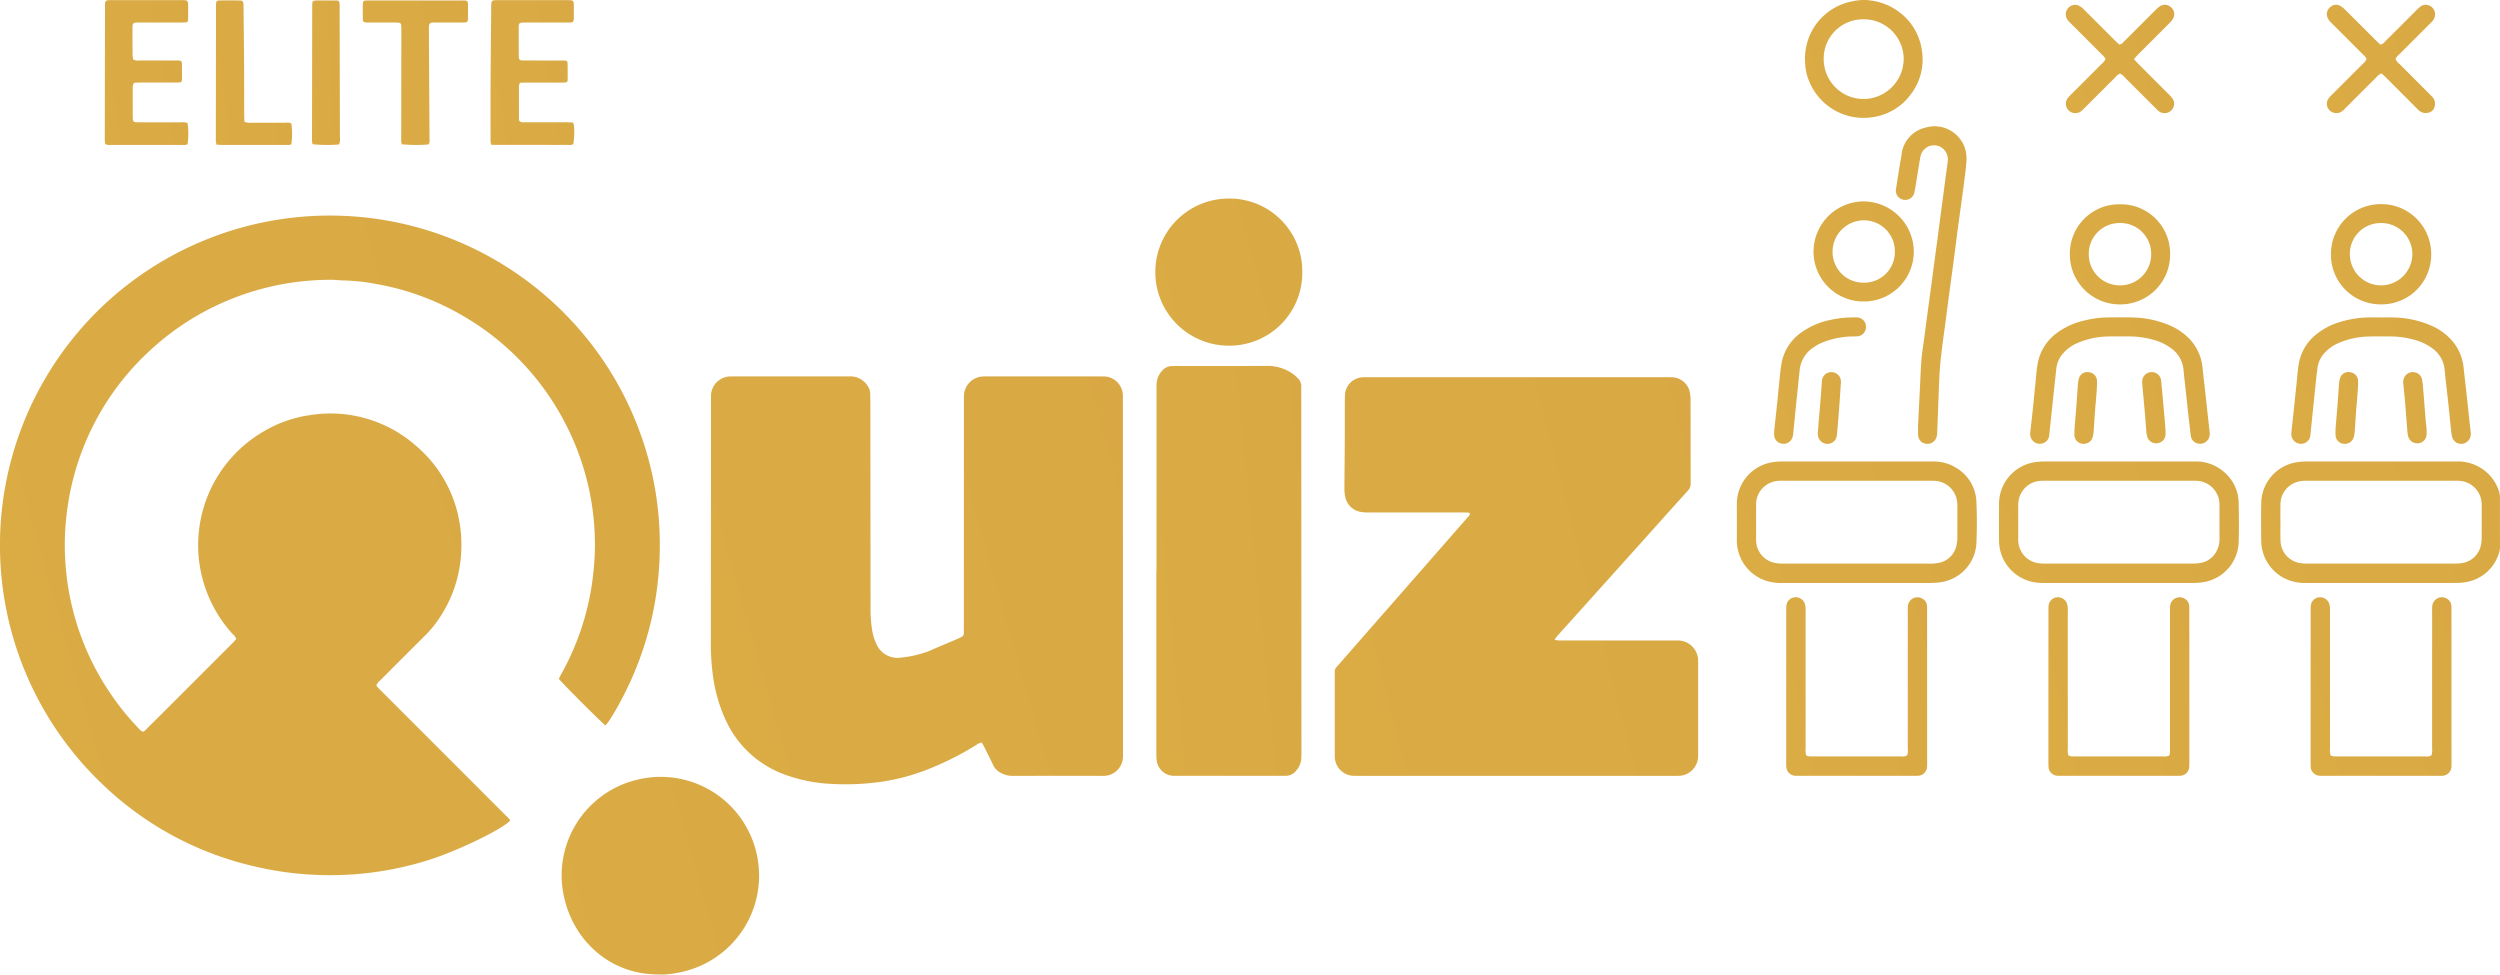 <svg xmlns="http://www.w3.org/2000/svg" xmlns:xlink="http://www.w3.org/1999/xlink" width="557.505" height="217.329" viewBox="0 0 557.505 217.329">
  <defs>
    <linearGradient id="linear-gradient" x1="9.879" y1="-3.743" x2="-2.949" y2="-0.127" gradientUnits="objectBoundingBox">
      <stop offset="0" stop-color="#c98d48"/>
      <stop offset="1" stop-color="#dfb343"/>
    </linearGradient>
  </defs>
  <g id="splash_logo" transform="translate(1215.929 -7157.749)">
    <path id="Path_2347" data-name="Path 2347" d="M-1760.68-2719.409c-1.062-.011-2.437-.052-3.156-.125-9.2-.761-16.683-7.508-18.879-16.775a21.916,21.916,0,0,1,15.932-26.479,21.924,21.924,0,0,1,26.9,16.351,22,22,0,0,1-17.095,26.538A22.693,22.693,0,0,1-1760.68-2719.409Z" transform="translate(692.664 10094.487)" fill="url(#linear-gradient)"/>
    <path id="Path_2348" data-name="Path 2348" d="M2202.157-5247.335a13.119,13.119,0,0,1,6.149,2.467,12.827,12.827,0,0,1,5.2,8.669,12.738,12.738,0,0,1-2.627,9.974,12.6,12.6,0,0,1-7.784,4.8,13.086,13.086,0,0,1-14.68-7.8,11.4,11.4,0,0,1-.946-4.139,13.233,13.233,0,0,1,.7-5.34,12.92,12.92,0,0,1,9.765-8.443,11.809,11.809,0,0,1,2.184-.3A9.583,9.583,0,0,1,2202.157-5247.335Zm-1.646,4.185a8.753,8.753,0,0,0-8.9,8.849,8.9,8.9,0,0,0,8.989,8.922,9,9,0,0,0,8.848-8.957A8.874,8.874,0,0,0,2200.51-5243.15Z" transform="translate(-3000.849 12405.206)" fill="url(#linear-gradient)"/>
    <path id="Path_2349" data-name="Path 2349" d="M-3442.175-4442.552c-.783-.551-9.754-9.508-10.389-10.386.117-.245.231-.526.378-.788a58.772,58.772,0,0,0,6.381-16.889,60.2,60.2,0,0,0,1.114-7.994,54.273,54.273,0,0,0,.157-5.538,58.729,58.729,0,0,0-6.788-26.133,58.887,58.887,0,0,0-22.74-23.675,58.212,58.212,0,0,0-19.313-7.051,45.424,45.424,0,0,0-7.338-.784c-.884-.013-1.767-.141-2.65-.134a59.453,59.453,0,0,0-27.136,6.5,58.711,58.711,0,0,0-13.041,9.076,58.609,58.609,0,0,0-17.674,30.238,58.8,58.8,0,0,0-1.3,8.315,55.525,55.525,0,0,0-.121,8.423,58.62,58.62,0,0,0,9.939,29.51,57.406,57.406,0,0,0,6.446,7.991,2,2,0,0,0,.931.726c.4-.1.655-.461.948-.751q2.911-2.889,5.809-5.79,6.578-6.573,13.152-13.149c.322-.322.625-.664.9-.956a2.175,2.175,0,0,0-.762-1.1,29.205,29.205,0,0,1-6.427-11.234,28.78,28.78,0,0,1-1.261-10.144,29.332,29.332,0,0,1,14.65-23.893,27.843,27.843,0,0,1,10.292-3.591,28.841,28.841,0,0,1,23.8,7.021,28.551,28.551,0,0,1,9.474,16.764,29.307,29.307,0,0,1,.4,6.781,28.735,28.735,0,0,1-4.5,14.136,24.722,24.722,0,0,1-3.514,4.42q-5.046,5-10.047,10.047a2.608,2.608,0,0,0-.869,1.1,4.208,4.208,0,0,0,.319.444c.261.283.538.551.81.823q13.927,13.926,27.853,27.854a3.959,3.959,0,0,1,.893,1.017c-1.906,2.054-12.33,7.05-18.654,8.954a73.3,73.3,0,0,1-39,1.133,72.121,72.121,0,0,1-33.437-18.313,73.57,73.57,0,0,1-1.26-105.076,73.658,73.658,0,0,1,105.5,1.313,73.054,73.054,0,0,1,15.281,24.143,72.8,72.8,0,0,1,4.861,29.291,72.514,72.514,0,0,1-6.419,27.36C-3438.389-4448.395-3441.165-4443.493-3442.175-4442.552Z" transform="translate(2361.262 11762.07)" fill="url(#linear-gradient)"/>
    <path id="Path_2350" data-name="Path 2350" d="M-1246.634-3960.966a2.631,2.631,0,0,0-1.241.576,67.615,67.615,0,0,1-11.034,5.522,46.97,46.97,0,0,1-10.935,2.781,56.542,56.542,0,0,1-10.259.361,34.864,34.864,0,0,1-10.272-2.011,23.151,23.151,0,0,1-13.353-12.228,34.265,34.265,0,0,1-2.818-9.72,53.313,53.313,0,0,1-.494-8.059q.022-26.569.032-53.137c0-.539.017-1.079.007-1.617a4.4,4.4,0,0,1,3.88-4.073c.344-.034.692-.026,1.039-.026q12.824,0,25.648,0a6.631,6.631,0,0,1,1.381.068,4.654,4.654,0,0,1,3.153,2.329,2.966,2.966,0,0,1,.4,1.431c.015.616.032,1.232.033,1.848q.022,22.871.045,45.744a29.65,29.65,0,0,0,.357,5.177,11.407,11.407,0,0,0,.943,3.081,5.137,5.137,0,0,0,5.459,3.032,24.6,24.6,0,0,0,6.063-1.377c.469-.168.913-.4,1.373-.6,1.594-.676,3.192-1.346,4.785-2.024.425-.181.838-.389,1.258-.58a.906.906,0,0,0,.557-.922c-.006-.462.006-.924.006-1.386q.011-24.951.021-49.9c0-.578-.013-1.156.009-1.733a4.423,4.423,0,0,1,4.044-4.168c.384-.025.77-.018,1.155-.018h25.186c.27,0,.54.014.809,0a4.314,4.314,0,0,1,4.24,4.174c0,.462.006.924.006,1.386q.013,38.986.025,77.972c0,.5.013,1-.017,1.5a4.314,4.314,0,0,1-4.145,4.038c-.193,0-.385,0-.578,0-6.585,0-13.171-.011-19.756.011a5.584,5.584,0,0,1-2.967-.789,3.763,3.763,0,0,1-1.522-1.684c-.652-1.394-1.351-2.766-2.038-4.143C-1246.283-3960.4-1246.45-3960.651-1246.634-3960.966Z" transform="translate(249.63 11284.287)" fill="url(#linear-gradient)"/>
    <path id="Path_2351" data-name="Path 2351" d="M734.484-3981.608a3.606,3.606,0,0,0,.616.18c.384.021.77.018,1.155.018h24.606c.462,0,.924.013,1.386.008a4.545,4.545,0,0,1,4.278,4.335c-.006.308.005.616.005.924q0,9.876,0,19.751c0,.308-.011.616-.007.924a4.436,4.436,0,0,1-4.215,4.246c-.385.007-.77.007-1.155.007H690.686c-.308,0-.616-.011-.924,0a4.33,4.33,0,0,1-4.261-4.165c-.009-.308-.011-.616-.012-.924q0-8.721,0-17.441c0-.231.011-.462,0-.693a1.406,1.406,0,0,1,.406-1.042c.518-.57,1.015-1.158,1.522-1.738q7.989-9.125,15.978-18.25,5.783-6.6,11.565-13.209c.268-.307.627-.568.673-.975-.13-.282-.339-.269-.521-.277-.384-.017-.77-.015-1.155-.015q-10.513,0-21.025-.007a8.015,8.015,0,0,1-1.831-.161,4.223,4.223,0,0,1-3.277-3.355,8.212,8.212,0,0,1-.181-1.947c.013-3.426.063-6.852.082-10.277.017-3.042.008-6.083.014-9.125,0-.5.022-1,.038-1.5a4.143,4.143,0,0,1,3.846-3.781c.423-.006.847-.021,1.27-.021h66.773c.423,0,.847.021,1.27.025a4.179,4.179,0,0,1,3.668,3.041,8.454,8.454,0,0,1,.23,1.826c.019,6.276.009,12.551.027,18.827a2.147,2.147,0,0,1-.594,1.553q-4.958,5.483-9.884,11-7.757,8.635-15.518,17.269c-1.184,1.317-2.374,2.629-3.555,3.949C735.061-3982.352,734.837-3982.047,734.484-3981.608Z" transform="translate(-1603.766 11281.98)" fill="url(#linear-gradient)"/>
    <path id="Path_2352" data-name="Path 2352" d="M115.741-4030.346q0-20.041,0-40.083c0-.539,0-1.078.019-1.617a4.612,4.612,0,0,1,1.133-2.842,2.978,2.978,0,0,1,2.3-1.153c.269-.008.539-.015.808-.016,6.932,0,13.864.016,20.8-.01a9.6,9.6,0,0,1,5.568,1.946,6.973,6.973,0,0,1,.853.776,2.52,2.52,0,0,1,.805,1.964c-.026,1,0,2,0,3q.018,38.985.035,77.97c0,.616,0,1.233-.033,1.847a4.571,4.571,0,0,1-1.2,2.813,2.965,2.965,0,0,1-2.326,1.093c-.308,0-.616,0-.924,0H119.889a3.924,3.924,0,0,1-4.135-3.767c-.059-.611-.05-1.23-.05-1.846q0-20.041,0-40.083Z" transform="translate(-1073.766 11315.417)" fill="url(#linear-gradient)"/>
    <path id="Path_2353" data-name="Path 2353" d="M145.268-4594.165a16.236,16.236,0,0,1-16.361,16.351,16.378,16.378,0,0,1-16.412-16.452,16.371,16.371,0,0,1,16.4-16.355A16.236,16.236,0,0,1,145.268-4594.165Z" transform="translate(-1070.783 11812.646)" fill="url(#linear-gradient)"/>
    <path id="Path_2354" data-name="Path 2354" d="M2833.386-3743.826q-8.313,0-16.626,0a11.25,11.25,0,0,1-3.415-.466,9.443,9.443,0,0,1-6.627-8.929q-.036-4.156,0-8.312a9.385,9.385,0,0,1,7.964-9.232,14.308,14.308,0,0,1,1.835-.16q16.915-.015,33.83-.008a9.553,9.553,0,0,1,7.081,2.848,9.152,9.152,0,0,1,2.732,6.427c.06,2.846.083,5.7,0,8.542a9.361,9.361,0,0,1-7.857,9.1,16.319,16.319,0,0,1-2.41.183C2844.394-3743.818,2838.89-3743.826,2833.386-3743.826Zm.074-4.331q8.084,0,16.169,0a13.308,13.308,0,0,0,1.84-.115,4.941,4.941,0,0,0,3.678-2.513,5.684,5.684,0,0,0,.734-2.989q0-3.579,0-7.159c0-.154,0-.308-.006-.462a5.282,5.282,0,0,0-5.138-5.221c-.269-.017-.539-.012-.808-.012q-16.515,0-33.031,0c-.308,0-.617,0-.923.023a5.24,5.24,0,0,0-4.9,4.449,6.921,6.921,0,0,0-.074,1.15q-.008,3.637,0,7.274c0,.116,0,.231,0,.347a5.221,5.221,0,0,0,4.786,5.175c.5.044,1,.054,1.5.054Q2825.376-3748.154,2833.461-3748.157Z" transform="translate(-3576.857 11031.587)" fill="url(#linear-gradient)"/>
    <path id="Path_2355" data-name="Path 2355" d="M1996.364-3743.825q-8.371,0-16.742,0a11.422,11.422,0,0,1-3.192-.416,9.458,9.458,0,0,1-6.8-9.028q.023-4.1,0-8.2a9.409,9.409,0,0,1,7.9-9.285,13.21,13.21,0,0,1,1.834-.171q17.031-.015,34.062,0a9.42,9.42,0,0,1,5.057,1.378,9.214,9.214,0,0,1,4.582,7.828c.117,2.881.114,5.775.009,8.657a9.325,9.325,0,0,1-8.021,9.069,19.682,19.682,0,0,1-2.3.159Q2004.562-3743.812,1996.364-3743.825Zm.022-22.807h-16.169c-.385,0-.771-.012-1.155.014a5.4,5.4,0,0,0-3.281,1.259,5.179,5.179,0,0,0-1.854,4.067c-.007,2.117,0,4.234,0,6.351,0,.578-.017,1.156.01,1.732a5.161,5.161,0,0,0,4.491,4.952,9.845,9.845,0,0,0,1.38.1q16.573.008,33.147,0a7.835,7.835,0,0,0,1.606-.144,4.986,4.986,0,0,0,4.059-3.936,7.961,7.961,0,0,0,.179-1.831c.021-2.194.011-4.388.011-6.582,0-.308.005-.617-.02-.923a5.279,5.279,0,0,0-5.2-5.044c-.384-.02-.77-.01-1.155-.01Z" transform="translate(-2798.242 11031.586)" fill="url(#linear-gradient)"/>
    <path id="Path_2356" data-name="Path 2356" d="M3670.492-3743.834q-8.317,0-16.635,0a11.014,11.014,0,0,1-3.525-.516,9.465,9.465,0,0,1-6.47-8.822c-.03-2.81-.052-5.622.008-8.432a9.348,9.348,0,0,1,7.92-9.162,15.314,15.314,0,0,1,1.95-.168q16.867-.015,33.733-.008a9.641,9.641,0,0,1,7.095,2.831,9.31,9.31,0,0,1,2.2,3.49,4.939,4.939,0,0,1,.336,1.688q-.005,5.484.008,10.969a5.035,5.035,0,0,1-.385,1.911,9.241,9.241,0,0,1-7.3,6.027,13.165,13.165,0,0,1-2.3.18Q3678.81-3743.819,3670.492-3743.834Zm.107-22.807h-5.659q-5.486,0-10.972,0a6.883,6.883,0,0,0-2.274.323,5.2,5.2,0,0,0-3.538,4.922c-.036,1.539-.009,3.079-.008,4.619,0,1.155-.028,2.311.014,3.464a5.185,5.185,0,0,0,4.632,5.073,9.839,9.839,0,0,0,1.267.073q16.515.006,33.031,0a10.305,10.305,0,0,0,1.608-.124,5.048,5.048,0,0,0,4.131-3.86,8.209,8.209,0,0,0,.189-1.714c.023-2.155.012-4.311.013-6.467,0-.346.008-.693-.006-1.039a5.277,5.277,0,0,0-5.1-5.252c-.383-.026-.77-.014-1.155-.015Z" transform="translate(-4355.535 11031.595)" fill="url(#linear-gradient)"/>
    <path id="Path_2357" data-name="Path 2357" d="M3806.526-3302.184a2.3,2.3,0,0,0,.5.179,7.382,7.382,0,0,0,.922.036q9.816,0,19.633,0a2.049,2.049,0,0,0,1.446-.249,3.565,3.565,0,0,0,.125-1.48q.01-15.3.009-30.6a8.848,8.848,0,0,1,.034-1.268,2.15,2.15,0,0,1,3.131-1.649,1.943,1.943,0,0,1,1.118,1.639c.027.344.027.692.027,1.038q.005,16.975.007,33.949c0,.308-.014.616-.014.923a2.1,2.1,0,0,1-2,2.011c-.269.019-.539.014-.808.014q-12.935,0-25.87,0a5.936,5.936,0,0,1-.921-.033,2.07,2.07,0,0,1-1.776-1.854c-.012-.346-.026-.692-.026-1.038q0-16.974.006-33.948c0-.346-.006-.695.027-1.038a2.083,2.083,0,0,1,1.748-1.884,2.143,2.143,0,0,1,2.279,1.208,3.349,3.349,0,0,1,.243,1,10.438,10.438,0,0,1,.017,1.154q0,15.185.006,30.369A3.739,3.739,0,0,0,3806.526-3302.184Z" transform="translate(-4502.718 10628.398)" fill="url(#linear-gradient)"/>
    <path id="Path_2358" data-name="Path 2358" d="M2969.155-3302.145a3.766,3.766,0,0,0,.623.172,8.238,8.238,0,0,0,.923.022q9.7,0,19.4,0a3.12,3.12,0,0,0,1.531-.194,4.149,4.149,0,0,0,.13-.629c.024-.383.013-.769.013-1.154q0-15.185.005-30.37a8.88,8.88,0,0,1,.033-1.268,2.141,2.141,0,0,1,3.336-1.5,1.913,1.913,0,0,1,.913,1.527c.026.422.03.846.03,1.269q.005,16.744.007,33.487c0,.385.008.771-.025,1.154a2.085,2.085,0,0,1-2.02,1.99c-.268.023-.539.013-.808.013h-25.755c-.308,0-.617.01-.923-.019a2.087,2.087,0,0,1-1.871-1.888c-.017-.345-.03-.692-.03-1.038q0-16.975.008-33.949a10.075,10.075,0,0,1,.031-1.038,2.077,2.077,0,0,1,1.764-1.868,2.149,2.149,0,0,1,2.218,1.129,3.625,3.625,0,0,1,.286,1.1,9.167,9.167,0,0,1,.016,1.153q0,15.185.007,30.369A3.333,3.333,0,0,0,2969.155-3302.145Z" transform="translate(-3723.797 10628.382)" fill="url(#linear-gradient)"/>
    <path id="Path_2359" data-name="Path 2359" d="M2131.75-3302.187a2.36,2.36,0,0,0,.5.175,7.478,7.478,0,0,0,.922.036q9.817,0,19.633,0a2.06,2.06,0,0,0,1.448-.248,3.428,3.428,0,0,0,.129-1.478q.01-15.3.009-30.6a9.849,9.849,0,0,1,.028-1.269,2.144,2.144,0,0,1,3.416-1.464,1.908,1.908,0,0,1,.833,1.453c.025.383.027.769.027,1.154q0,16.859.006,33.718c0,.346.009.694-.018,1.039a2.089,2.089,0,0,1-2,2.009c-.267.024-.538.014-.808.014h-25.87a7.485,7.485,0,0,1-.808-.017,2.068,2.068,0,0,1-1.884-1.872,8.647,8.647,0,0,1-.042-1.037q0-16.974.007-33.949c0-.346.021-.692.034-1.038a2.063,2.063,0,0,1,1.865-1.9,2.121,2.121,0,0,1,2.209,1.332,3.724,3.724,0,0,1,.2,1.009c.034.382.012.769.012,1.154q0,15.127.008,30.254A3.64,3.64,0,0,0,2131.75-3302.187Z" transform="translate(-2944.875 10628.404)" fill="url(#linear-gradient)"/>
    <path id="Path_2360" data-name="Path 2360" d="M-2010.5-5212.02a4.93,4.93,0,0,1-.146-.665c-.021-.346-.012-.692-.012-1.039,0-4.233-.012-8.468.011-12.7.03-5.5.088-11.006.139-16.509.011-1.228.106-1.336,1.307-1.337q7.911-.012,15.822,0c.077,0,.154,0,.231,0,.922.04,1.043.151,1.057,1.105.015,1.04.014,2.079-.01,3.118-.014.583-.182.725-.78.756-.307.016-.616.008-.924.008q-4.562,0-9.124,0c-1.4,0-1.44.042-1.444,1.41,0,1.887.005,3.772.01,5.658,0,.154,0,.308.007.462.042.791.153.926.981.93,2.733.017,5.467.009,8.2.011.346,0,.694-.008,1.039.014.469.029.65.174.659.625q.037,1.846.011,3.694c0,.386-.19.539-.589.57-.306.024-.615.019-.923.019q-3.869,0-7.738,0c-.457,0-.914.027-1.4.042a2.822,2.822,0,0,0-.206.7c-.008,2.5,0,5,.01,7.5a1.231,1.231,0,0,0,.082.313,1.145,1.145,0,0,0,.974.294c.847.01,1.694.006,2.541.006q3.523,0,7.045,0c.458,0,.915.034,1.4.053a3.465,3.465,0,0,1,.223.686,16.3,16.3,0,0,1-.169,4.156,2.305,2.305,0,0,1-1.212.145c-2.194.008-4.389,0-6.583,0q-4.562,0-9.124,0C-2009.555-5211.986-2009.974-5212.006-2010.5-5212.02Z" transform="translate(904.121 12402.055)" fill="url(#linear-gradient)"/>
    <path id="Path_2361" data-name="Path 2361" d="M-3236.05-5225.852a1.892,1.892,0,0,0-.3,1.249c0,2.079,0,4.157.01,6.235.009,1.244.085,1.324,1.306,1.328,3.2.011,6.39,0,9.585.008a2.591,2.591,0,0,1,1.323.159,16.4,16.4,0,0,1,0,4.751,2.559,2.559,0,0,1-1.215.127q-4.388.01-8.777,0c-2.348,0-4.7,0-7.045,0a2.738,2.738,0,0,1-1.3-.155,5.289,5.289,0,0,1-.107-.644c-.02-.384-.011-.769-.01-1.154q.023-14.375.046-28.751c0-1.578,0-1.582,1.614-1.583q7.679,0,15.359,0c1.568,0,1.569.007,1.57,1.624,0,.885.01,1.771-.012,2.656-.013.53-.168.667-.707.7-.307.019-.616.01-.924.011h-8.777c-.269,0-.539,0-.808,0-1.031.026-1.174.129-1.181,1.111-.014,2.117,0,4.234.026,6.351a4.086,4.086,0,0,0,.166.818,2.9,2.9,0,0,0,1.455.186c2.656.008,5.312,0,7.969,0,1.41,0,1.412.005,1.419,1.391,0,.924.014,1.848,0,2.771-.011.6-.156.724-.766.753-.269.013-.539.006-.808.006q-3.927,0-7.853,0C-3235.215-5225.894-3235.633-5225.867-3236.05-5225.852Z" transform="translate(2050.019 12402.06)" fill="url(#linear-gradient)"/>
    <path id="Path_2362" data-name="Path 2362" d="M2482.711-4774.453c.136-2.711.277-5.517.417-8.321.015-.308.027-.615.043-.923.095-1.806.15-3.615.3-5.416.115-1.377.349-2.745.531-4.117q.417-3.145.836-6.289c.261-1.943.53-3.886.79-5.829.2-1.524.4-3.05.6-4.574.26-1.943.529-3.886.789-5.829.2-1.524.4-3.05.6-4.575.181-1.372.368-2.743.55-4.115q.3-2.286.6-4.573c.187-1.41.385-2.818.564-4.229a3.155,3.155,0,0,0-2.066-3.364,3.086,3.086,0,0,0-3.909,1.927,7.322,7.322,0,0,0-.234,1.012c-.337,2.049-.664,4.1-1,6.148-.062.379-.128.759-.213,1.134a2.085,2.085,0,0,1-2.546,1.742,2.051,2.051,0,0,1-1.562-2.451c.277-1.863.583-3.723.881-5.583.11-.684.236-1.364.35-2.047a6.888,6.888,0,0,1,5.237-5.965,7.13,7.13,0,0,1,9.028,5.056,7.459,7.459,0,0,1,.2,2.171c-.052,1.188-.2,2.375-.346,3.557-.273,2.174-.575,4.344-.869,6.516-.278,2.057-.566,4.113-.838,6.171-.267,2.02-.512,4.043-.78,6.063-.344,2.591-.705,5.18-1.052,7.771-.265,1.981-.515,3.965-.777,5.947-.277,2.1-.58,4.189-.832,6.288-.2,1.641-.386,3.286-.486,4.935-.145,2.381-.21,4.767-.3,7.15-.085,2.153-.158,4.307-.252,6.459a3.525,3.525,0,0,1-.188,1.013,2.077,2.077,0,0,1-2.274,1.382,2,2,0,0,1-1.786-1.953C2482.681-4772.895,2482.711-4773.627,2482.711-4774.453Z" transform="translate(-3270.902 12026.922)" fill="url(#linear-gradient)"/>
    <path id="Path_2363" data-name="Path 2363" d="M3760.3-4231.059c1,0,2-.04,3,.007a22.026,22.026,0,0,1,8.285,1.853,12.647,12.647,0,0,1,5.116,4.025,10.967,10.967,0,0,1,2.027,5.449c.187,1.836.41,3.669.613,5.5.181,1.644.354,3.289.532,4.933.128,1.186.252,2.371.394,3.556a2.875,2.875,0,0,1-.1,1.476,2.155,2.155,0,0,1-2.066,1.391,2.1,2.1,0,0,1-1.976-1.655,11.978,11.978,0,0,1-.208-1.37c-.185-1.759-.35-3.521-.538-5.28-.192-1.8-.4-3.593-.6-5.389-.1-.917-.211-1.835-.29-2.754a6.561,6.561,0,0,0-2.762-4.863,11.8,11.8,0,0,0-4.048-1.916,20.139,20.139,0,0,0-5.474-.734c-1.579.016-3.159-.028-4.736.021a18.007,18.007,0,0,0-6.617,1.439,8.906,8.906,0,0,0-3.172,2.261,5.976,5.976,0,0,0-1.534,3.178c-.171,1.218-.3,2.442-.429,3.666-.224,2.1-.437,4.208-.652,6.312-.172,1.684-.348,3.367-.51,5.052a2.122,2.122,0,0,1-1.009,1.723,2.152,2.152,0,0,1-3.236-1.579,3.031,3.031,0,0,1,0-.691c.175-1.683.362-3.365.54-5.048.2-1.874.39-3.749.589-5.623.162-1.53.256-3.072.512-4.586a10.656,10.656,0,0,1,4.015-6.674,15.371,15.371,0,0,1,5.43-2.738,23.409,23.409,0,0,1,6.488-.955c.808,0,1.617,0,2.426,0Z" transform="translate(-4445.251 11459.602)" fill="url(#linear-gradient)"/>
    <path id="Path_2364" data-name="Path 2364" d="M2946.548-4205.394a2.162,2.162,0,0,1-2.982,2.2,2,2,0,0,1-1.249-1.676c-.17-1.3-.313-2.6-.457-3.9q-.33-2.981-.647-5.964c-.169-1.567-.364-3.133-.5-4.7a6.6,6.6,0,0,0-2.742-4.873,11.727,11.727,0,0,0-4.043-1.925,20.1,20.1,0,0,0-5.473-.74c-1.579.014-3.158-.028-4.736.019a18.1,18.1,0,0,0-6.619,1.429,8.877,8.877,0,0,0-3.1,2.167,6.053,6.053,0,0,0-1.654,3.483c-.154,1.375-.3,2.752-.448,4.128q-.3,2.811-.6,5.621c-.181,1.721-.357,3.443-.541,5.164a2.049,2.049,0,0,1-1.181,1.729,2.14,2.14,0,0,1-3.056-1.77,2.858,2.858,0,0,1,.007-.576c.188-1.721.39-3.439.57-5.16.2-1.875.365-3.751.56-5.625.159-1.53.251-3.074.527-4.584a10.742,10.742,0,0,1,4.076-6.639,16.065,16.065,0,0,1,6.229-2.909,23.272,23.272,0,0,1,5.48-.716c1.81-.009,3.621-.047,5.429.015a22.229,22.229,0,0,1,8.3,1.794,13.553,13.553,0,0,1,3.679,2.358,10.761,10.761,0,0,1,3.578,7.157c.178,1.837.409,3.669.612,5.5.177,1.605.348,3.212.523,4.817q.206,1.893.418,3.784C2946.526-4205.625,2946.54-4205.471,2946.548-4205.394Z" transform="translate(-3669.701 11459.744)" fill="url(#linear-gradient)"/>
    <path id="Path_2365" data-name="Path 2365" d="M-2403.982-5211.158a34.571,34.571,0,0,1-5.986-.036,4.209,4.209,0,0,1-.126-.624c-.023-.384-.012-.77-.011-1.154q.019-11.774.037-23.55c0-.422-.01-.846-.044-1.267a.538.538,0,0,0-.525-.519c-.344-.032-.691-.042-1.037-.042-1.77,0-3.541,0-5.311,0-.27,0-.539.007-.808,0-.719-.033-.851-.155-.872-.913-.022-.808-.012-1.617-.008-2.424a10.319,10.319,0,0,1,.042-1.036.524.524,0,0,1,.527-.512,7.531,7.531,0,0,1,.807-.03q10.391,0,20.782,0c1.274,0,1.289.022,1.3,1.287.005.808.007,1.616,0,2.424-.01,1.168-.042,1.2-1.259,1.205-1.886.006-3.772,0-5.657,0-.308,0-.617-.008-.924.011-.627.037-.792.2-.856.844a6.6,6.6,0,0,0-.02.692q.03,5.714.063,11.429.039,6.52.082,13.042A1.964,1.964,0,0,1-2403.982-5211.158Z" transform="translate(1283.645 12401.119)" fill="url(#linear-gradient)"/>
    <path id="Path_2366" data-name="Path 2366" d="M-2881.583-5216.239a2.943,2.943,0,0,0,1.523.219c2.578.008,5.156,0,7.733.008a1.959,1.959,0,0,1,1.213.171,16.908,16.908,0,0,1-.011,4.626,2.252,2.252,0,0,1-1.209.146q-4.675.01-9.35,0c-1.655,0-3.309,0-4.964,0-.376,0-.753-.036-1.168-.058-.057-.29-.119-.507-.137-.726-.022-.268-.01-.538-.009-.808q.016-14.6.034-29.2c0-1.42.006-1.423,1.389-1.428q1.674-.007,3.347,0c.269,0,.539,0,.807.028a.553.553,0,0,1,.545.5,6.3,6.3,0,0,1,.052.8c.046,4.5.1,9,.13,13.5.023,3.617.012,7.233.021,10.849C-2881.638-5217.15-2881.6-5216.7-2881.583-5216.239Z" transform="translate(1720.165 12401.135)" fill="url(#linear-gradient)"/>
    <path id="Path_2367" data-name="Path 2367" d="M3035.345-5217.358c.411.44.713.785,1.035,1.107q3.344,3.352,6.694,6.7a7.272,7.272,0,0,1,.782.847,2.016,2.016,0,0,1,.426,1.625,2.129,2.129,0,0,1-3.42,1.3,7.445,7.445,0,0,1-.757-.711q-3.391-3.386-6.782-6.774a3.115,3.115,0,0,0-1.088-.88,2.791,2.791,0,0,0-1.059.846q-3.4,3.382-6.782,6.774a8.415,8.415,0,0,1-.753.714,2.126,2.126,0,0,1-3.446-1.22,2.034,2.034,0,0,1,.456-1.725,8.25,8.25,0,0,1,.79-.841q3.346-3.35,6.693-6.7a2.984,2.984,0,0,0,.868-1.079,2.817,2.817,0,0,0-.856-1.068q-3.382-3.4-6.774-6.782a7.025,7.025,0,0,1-.78-.848,2.106,2.106,0,0,1,1.126-3.329,1.778,1.778,0,0,1,1.237.058,3.887,3.887,0,0,1,1.285.959q3.43,3.43,6.862,6.857c.324.323.668.625.956.893.583-.02.82-.411,1.112-.7,1.451-1.434,2.889-2.881,4.332-4.323.926-.925,1.848-1.854,2.78-2.773a5.284,5.284,0,0,1,.785-.676,1.968,1.968,0,0,1,2.545.182,1.965,1.965,0,0,1,.461,2.512,4.319,4.319,0,0,1-.783.988c-1.788,1.806-3.589,3.6-5.385,5.395-.6.6-1.2,1.193-1.794,1.8C3035.872-5217.991,3035.661-5217.723,3035.345-5217.358Z" transform="translate(-3775.401 12388.301)" fill="url(#linear-gradient)"/>
    <path id="Path_2368" data-name="Path 2368" d="M3865.952-5214.31a3.022,3.022,0,0,0-1.215.922q-3.4,3.38-6.78,6.771a6.615,6.615,0,0,1-.85.778,2.142,2.142,0,0,1-3.316-1.236,2.12,2.12,0,0,1,.484-1.829,7.184,7.184,0,0,1,.712-.755q3.386-3.39,6.773-6.778a2.8,2.8,0,0,0,.852-1.068,3.048,3.048,0,0,0-.873-1.078q-3.463-3.477-6.938-6.941a3.413,3.413,0,0,1-.965-1.409,1.945,1.945,0,0,1,.6-2.092,1.852,1.852,0,0,1,2.229-.373,5.276,5.276,0,0,1,1.176.91c2.3,2.274,4.577,4.567,6.866,6.849.323.322.668.622.956.889.583-.027.821-.417,1.111-.707q3.437-3.419,6.86-6.854a7.985,7.985,0,0,1,.937-.854,1.914,1.914,0,0,1,1.735-.375,2.152,2.152,0,0,1,1.167,3.343,6.985,6.985,0,0,1-.782.846q-3.385,3.391-6.772,6.779a2.825,2.825,0,0,0-.859,1.075,2.963,2.963,0,0,0,.863,1.072q3.341,3.352,6.692,6.7c.218.218.435.436.647.659a2.232,2.232,0,0,1,.48,2.26,1.663,1.663,0,0,1-1.258,1.234,2.248,2.248,0,0,1-2.254-.517c-.22-.216-.44-.431-.657-.649q-3.3-3.308-6.61-6.616C3866.645-5213.68,3866.3-5213.983,3865.952-5214.31Z" transform="translate(-4550.783 12388.422)" fill="url(#linear-gradient)"/>
    <path id="Path_2369" data-name="Path 2369" d="M2225.764-4579.155a11.129,11.129,0,0,1-11.223-11.189,11.224,11.224,0,0,1,11.2-11.132A11.265,11.265,0,0,1,2236.9-4590.3,11.14,11.14,0,0,1,2225.764-4579.155Zm-6.975-11.1a6.84,6.84,0,0,0,6.9,6.9,6.823,6.823,0,0,0,6.99-6.929,6.9,6.9,0,0,0-6.958-6.97A7,7,0,0,0,2218.789-4590.256Z" transform="translate(-3026.049 11804.139)" fill="url(#linear-gradient)"/>
    <path id="Path_2370" data-name="Path 2370" d="M3044.259-4592.311a10.978,10.978,0,0,1,11.222,11.178,11.1,11.1,0,0,1-11.187,11.146,11.136,11.136,0,0,1-11.169-11.288A10.978,10.978,0,0,1,3044.259-4592.311Zm.086,18.073a6.909,6.909,0,0,0,6.913-7.048,6.857,6.857,0,0,0-7-6.849,6.86,6.86,0,0,0-6.914,6.932A6.908,6.908,0,0,0,3044.345-4574.237Z" transform="translate(-3787.472 11795.62)" fill="url(#linear-gradient)"/>
    <path id="Path_2371" data-name="Path 2371" d="M3878-4570.437a11.069,11.069,0,0,1-11.128-11.2,11.133,11.133,0,0,1,11.286-11.157,11.117,11.117,0,0,1,11.069,11.137A11.067,11.067,0,0,1,3878-4570.437Zm.033-4.24a7,7,0,0,0,6.994-6.958,6.923,6.923,0,0,0-7.013-6.937,6.847,6.847,0,0,0-6.919,6.9A6.951,6.951,0,0,0,3878.029-4574.678Z" transform="translate(-4562.997 11796.061)" fill="url(#linear-gradient)"/>
    <path id="Path_2372" data-name="Path 2372" d="M-2574.736-5211.186a32.462,32.462,0,0,1-5.9-.047,4.8,4.8,0,0,1-.125-.623c-.024-.306-.013-.615-.012-.922q.023-14.533.047-29.065c0-1.453.006-1.456,1.475-1.458,1.269,0,2.538-.011,3.807.01.665.011.784.155.825.834.011.191.007.384.007.577q.033,14.59.062,29.181A3.133,3.133,0,0,1-2574.736-5211.186Z" transform="translate(1434.422 12401.15)" fill="url(#linear-gradient)"/>
    <path id="Path_2373" data-name="Path 2373" d="M2105.99-4231.019c.385,0,.771-.02,1.154,0a2.033,2.033,0,0,1,2,1.981,2.048,2.048,0,0,1-1.767,2.207,6.831,6.831,0,0,1-1.151.048,19.208,19.208,0,0,0-6.321,1.166,11.033,11.033,0,0,0-2.641,1.4,6.864,6.864,0,0,0-2.92,5.145c-.283,2.829-.587,5.656-.875,8.484-.183,1.8-.344,3.6-.533,5.393a3.894,3.894,0,0,1-.252,1.113,2.068,2.068,0,0,1-2.263,1.215,2.031,2.031,0,0,1-1.745-1.994,7.853,7.853,0,0,1,.036-1.152c.193-1.835.408-3.667.6-5.5s.354-3.672.546-5.506c.124-1.184.241-2.371.426-3.546a10.711,10.711,0,0,1,4.583-7.193,16.744,16.744,0,0,1,6.663-2.766A21.5,21.5,0,0,1,2105.99-4231.019Z" transform="translate(-2908.965 11459.557)" fill="url(#linear-gradient)"/>
    <path id="Path_2374" data-name="Path 2374" d="M3881.523-4043.478c.153-1.834.307-3.594.444-5.356.116-1.494.2-2.99.323-4.484a6.315,6.315,0,0,1,.241-1.469,1.945,1.945,0,0,1,2.285-1.311,1.955,1.955,0,0,1,1.729,1.861,22.485,22.485,0,0,1-.08,2.418c-.109,1.533-.259,3.063-.373,4.6-.106,1.417-.179,2.838-.285,4.256a7.869,7.869,0,0,1-.194,1.252,2.046,2.046,0,0,1-2.132,1.575,2,2,0,0,1-1.955-1.911C3881.508-4042.549,3881.523-4043.048,3881.523-4043.478Z" transform="translate(-4576.624 11296.864)" fill="url(#linear-gradient)"/>
    <path id="Path_2375" data-name="Path 2375" d="M2233.365-4053.522c-.086,1.3-.163,2.61-.259,3.914q-.194,2.646-.413,5.291c-.062.766-.125,1.534-.219,2.3a2.087,2.087,0,0,1-2.084,1.927,2.173,2.173,0,0,1-2.145-2.019,4.387,4.387,0,0,1,.014-.691c.064-.882.13-1.764.2-2.646.123-1.456.259-2.911.377-4.367.1-1.265.191-2.531.284-3.8.014-.191.01-.386.036-.576a2.07,2.07,0,0,1,2.214-1.894,2.081,2.081,0,0,1,2.015,2.1c-.012.153,0,.308,0,.462Z" transform="translate(-3038.787 11296.83)" fill="url(#linear-gradient)"/>
    <path id="Path_2376" data-name="Path 2376" d="M3047.739-4043.363c.148-1.784.3-3.506.432-5.229.118-1.532.208-3.067.329-4.6a7.73,7.73,0,0,1,.22-1.476,1.951,1.951,0,0,1,2.323-1.412,1.951,1.951,0,0,1,1.718,1.869,24.259,24.259,0,0,1-.08,2.534c-.1,1.456-.256,2.908-.367,4.364s-.184,2.914-.292,4.37a7.62,7.62,0,0,1-.2,1.251,2.05,2.05,0,0,1-2.137,1.568,2,2,0,0,1-1.949-1.917C3047.728-4042.5,3047.739-4042.961,3047.739-4043.363Z" transform="translate(-3801.062 11296.848)" fill="url(#linear-gradient)"/>
    <path id="Path_2377" data-name="Path 2377" d="M4103.052-4043.421c0,.557.028.943-.006,1.323a2.018,2.018,0,0,1-1.775,1.823,2.063,2.063,0,0,1-2.271-1.364,5.051,5.051,0,0,1-.218-1.127c-.185-2.217-.343-4.435-.528-6.652-.108-1.3-.249-2.6-.375-3.893a2.924,2.924,0,0,1,.171-1.58,2.074,2.074,0,0,1,2.263-1.205,2.042,2.042,0,0,1,1.753,1.731c.092.606.162,1.218.212,1.829.183,2.217.349,4.435.532,6.652C4102.882-4045,4102.981-4044.128,4103.052-4043.421Z" transform="translate(-4777.847 11296.859)" fill="url(#linear-gradient)"/>
    <path id="Path_2378" data-name="Path 2378" d="M3269.357-4043.307c0,.3.025.686-.005,1.068a2.022,2.022,0,0,1-1.753,1.853,2.051,2.051,0,0,1-2.317-1.463,5.467,5.467,0,0,1-.191-1.02c-.1-1.187-.182-2.377-.282-3.565-.119-1.418-.252-2.834-.376-4.252-.1-1.111-.226-2.221-.275-3.333a2.1,2.1,0,0,1,1.575-2.15,2.1,2.1,0,0,1,2.435,1.091,1.977,1.977,0,0,1,.2.654c.1.84.169,1.684.246,2.526.126,1.379.254,2.757.373,4.136C3269.114-4046.307,3269.23-4044.85,3269.357-4043.307Z" transform="translate(-4002.371 11296.969)" fill="url(#linear-gradient)"/>
  </g>
</svg>
